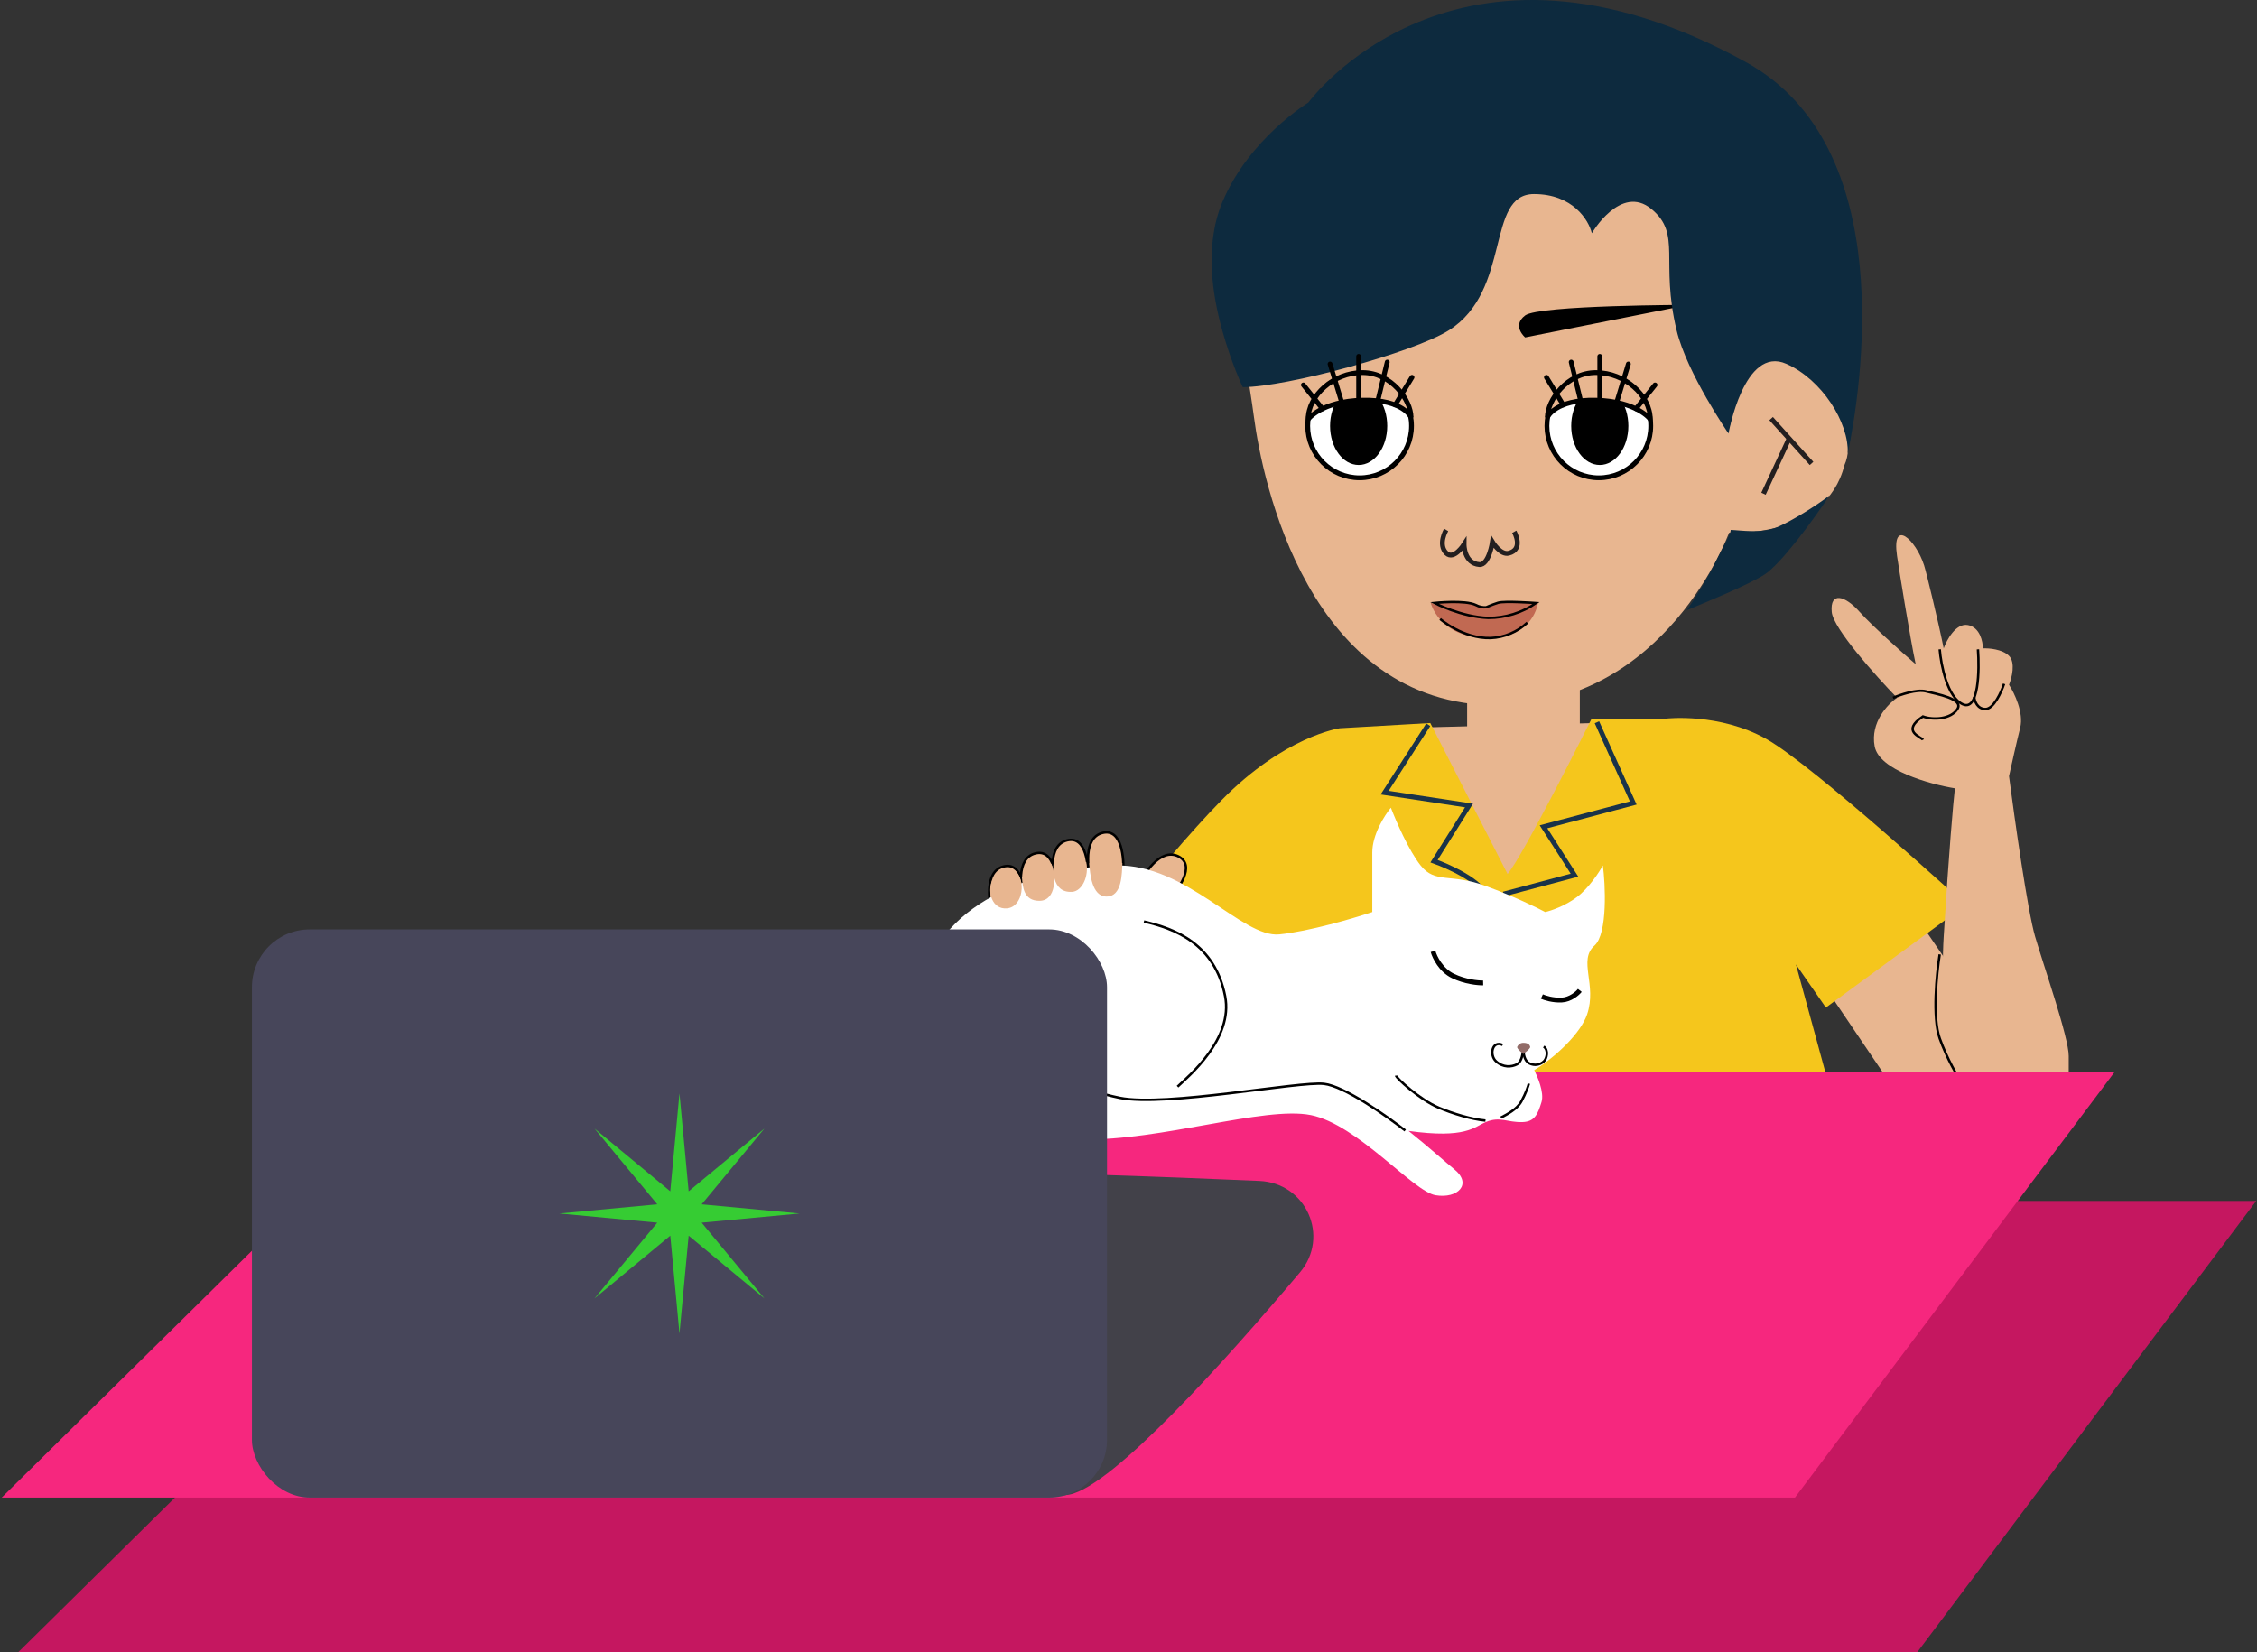 <svg width="937" height="686" viewBox="0 0 937 686" fill="none" xmlns="http://www.w3.org/2000/svg">
<rect x="0" y="0" width="937" height="686" fill="#333333" stroke="none"/>
<path d="M736.712 378.815L773.122 347.828L846.716 455.508L790.164 457.832L736.712 378.815Z" fill="#E8B690"/>
<path d="M655.869 276.85L609.082 278.29V308.803L655.869 306.788V276.85Z" fill="#E8B690"/>
<path d="M609.367 285.98C612.6 287.596 623.061 289.688 631.049 289.688C639.322 289.688 649.593 285.98 655.869 283.412" stroke="black"/>
<path d="M555.826 302.897L692.556 299.411L619.801 385.879L555.826 302.897Z" fill="#E8B690"/>
<path d="M556.185 302.356C556.185 302.356 533.203 305.619 507.021 332.335C480.839 359.051 445.047 406.704 445.047 406.704L517.867 422.197L533.36 388.499C533.36 388.499 521.891 435.367 551.153 467.351C573.119 491.361 628.363 484.335 628.363 484.335L770.376 491.187L745.582 400.406L758.016 418.324L816.116 375.717C816.116 375.717 752.763 317.683 733.226 306.771C713.689 295.859 691.969 298.331 691.969 298.331L660.794 298.331C660.794 298.331 631.977 356.065 625.864 362.865L593.785 300.186L556.185 302.356Z" fill="#F5C61C"/>
<path d="M662.973 299.866L678.053 333.384L640.793 343.273L653.657 363.355L624.185 371.201" stroke="#1A3349" stroke-width="2" stroke-miterlimit="10"/>
<path d="M592.938 300.899L574.842 329.095L609.868 334.429L595.355 357.545C595.355 357.545 611.222 363.098 616.567 370.633C627.864 386.562 612.967 432.268 634.068 455.121" stroke="#1A3349" stroke-width="2" stroke-miterlimit="10"/>
<path d="M767.184 186.636C767.14 188.882 766.638 191.096 765.709 193.142C758.016 223.881 717.822 221.169 717.822 221.169C717.822 221.169 691.972 292.827 621.673 292.827C543.18 292.827 524.036 199.478 520.578 173.139C518.798 159.583 515.675 145.197 515.675 127.434C515.675 98.465 525.226 86.763 525.226 86.763C525.226 86.763 510.137 95.352 516.452 82.549C522.126 71.013 541.882 66.622 541.882 66.622C563.082 54.803 517.979 104.321 516.452 111.034C514.388 119.569 516.452 137.559 516.452 137.559L557.694 130.62L593.61 125.416C593.61 125.416 590.14 117.678 591.476 104.06C592.648 96.812 594.206 89.631 596.143 82.549C596.143 82.549 597.08 97.728 599.11 105.101C601.14 112.474 599.11 68.558 599.11 68.558C598.316 62.251 607.202 105.913 608.41 99.671C610.405 88.517 615.35 84.058 615.35 84.058L611.215 58.875L625.934 66.622H667.766L724.317 115.039L717.822 178.309C717.822 178.309 724.311 141.584 741.852 149.39C756.496 156.069 767.635 173.799 767.184 186.636Z" fill="#E8B690"/>
<path d="M600.369 220.007C600.369 220.007 596.785 226.085 600.48 229.693C603.586 232.695 607.82 226.033 607.82 226.033C607.82 226.033 607.74 233.921 614.177 234.406C618.116 234.701 619.583 225.027 619.583 225.027C619.583 225.027 622.903 230.543 626.321 229.693C632.758 228.115 628.645 220.782 628.645 220.782" stroke="#231F20" stroke-width="2" stroke-miterlimit="10"/>
<path d="M732.119 204.99L742.928 181.727" stroke="#231F20" stroke-width="2" stroke-miterlimit="10"/>
<path d="M735.293 173.799L752.071 192.413" stroke="#231F20" stroke-width="2" stroke-miterlimit="10"/>
<path d="M728.214 465.121H728.18" stroke="#231F20" stroke-miterlimit="10"/>
<path d="M633.169 140.092C633.169 140.092 627.478 135.286 633.169 130.967C638.86 126.647 701.148 126.578 701.148 126.578L633.169 140.092Z" fill="black"/>
<path d="M582.332 143.856C582.332 143.856 586.739 138.652 581.43 134.783C576.12 130.915 523.011 135.841 523.011 135.841L582.332 143.856Z" fill="black"/>
<path d="M593.96 250.237C593.96 250.237 609.961 257.098 617.278 256.523C624.595 255.948 638.513 250.117 638.513 250.117C638.513 250.117 636.967 265.244 617.099 264.893C597.23 264.542 593.96 250.237 593.96 250.237Z" fill="#C16952"/>
<path d="M597.894 256.999C597.894 256.999 607.272 265.236 618.876 264.912C624.532 264.658 629.912 262.395 634.048 258.529" stroke="black" stroke-miterlimit="10"/>
<path d="M637.707 250.376C631.887 254.409 624.972 256.565 617.89 256.553C606.777 256.213 595.517 250.337 595.517 250.337C595.517 250.337 608.208 249 612.734 251.205C614.036 251.917 615.516 252.239 616.996 252.131C616.996 252.131 619.225 251.115 621.915 250.264C624.606 249.414 637.707 250.376 637.707 250.376Z" fill="#C16952" stroke="black" stroke-miterlimit="10"/>
<path d="M741.625 151.072C756.425 157.665 767.564 175.394 767.113 188.232C772.648 161.655 788.801 60.95 724.865 25.821C603.915 -40.812 543.188 42.562 543.188 42.562C543.188 42.562 518.46 57.545 507.408 84.052C499.826 102.371 503.535 123.162 507.408 137.117C511.282 151.072 515.93 160.745 515.93 160.745C533.909 160.745 586.812 146.424 601.531 137.117C627.735 120.547 616.699 80.566 636.841 80.566C652.954 80.566 659.564 91.412 660.855 96.834C660.855 96.834 672.863 76.249 685.583 86.763C698.303 97.278 689.114 108.149 696.041 137.117C700.302 154.935 717.595 179.991 717.595 179.991C717.595 179.991 724.084 143.266 741.625 151.072Z" fill="#0D2A3E"/>
<circle r="21.546" transform="matrix(-1 0 0 1 564.443 176.837)" fill="white" stroke="black" stroke-width="2"/>
<ellipse rx="11.866" ry="16.217" transform="matrix(-1 0 0 1 564.048 176.837)" fill="black"/>
<path d="M565.629 154.687C553.605 154.687 543.084 164.18 543.084 174.068C543.084 174.068 548.621 166.553 565.629 166.157C582.638 165.762 585.802 173.277 585.802 173.277C585.802 166.157 577.654 154.687 565.629 154.687Z" fill="#E8B690" stroke="black" stroke-width="2"/>
<path d="M564.047 165.762V147.963" stroke="black" stroke-width="2" stroke-linecap="round"/>
<path d="M556.927 166.737L552.181 151.127" stroke="black" stroke-width="2" stroke-linecap="round"/>
<path d="M549.017 169.706L541.106 159.829" stroke="black" stroke-width="2" stroke-linecap="round"/>
<path d="M579.215 168.124L586.198 156.664" stroke="black" stroke-width="2" stroke-linecap="round" stroke-linejoin="round"/>
<path d="M572.098 165.946L575.914 150.336" stroke="black" stroke-width="2" stroke-linecap="round"/>
<circle cx="663.762" cy="176.837" r="21.546" fill="white" stroke="black" stroke-width="2"/>
<ellipse cx="664.157" cy="176.837" rx="11.866" ry="16.217" fill="black"/>
<path d="M662.575 154.687C674.599 154.687 685.121 164.18 685.121 174.068C685.121 174.068 679.583 166.553 662.575 166.157C645.567 165.762 642.403 173.277 642.403 173.277C642.403 166.157 650.551 154.687 662.575 154.687Z" fill="#E8B690" stroke="black" stroke-width="2"/>
<path d="M664.157 165.762V147.963" stroke="black" stroke-width="2" stroke-linecap="round"/>
<path d="M671.277 166.737L676.023 151.127" stroke="black" stroke-width="2" stroke-linecap="round"/>
<path d="M679.188 169.706L687.099 159.829" stroke="black" stroke-width="2" stroke-linecap="round"/>
<path d="M648.99 168.124L642.007 156.664" stroke="black" stroke-width="2" stroke-linecap="round" stroke-linejoin="round"/>
<path d="M656.107 165.946L652.291 150.336" stroke="black" stroke-width="2" stroke-linecap="round"/>
<path d="M737.874 218.845C731.367 221.634 722.639 220.136 718.507 220.007C718.507 221.944 715.099 227.289 712.31 233.177C709.521 239.064 703.143 249.316 700.302 253.318C707.274 250.478 725.634 242.938 732.451 238.599C739.268 234.261 752.722 216.005 759.565 205.676C754.788 209.42 744.381 216.056 737.874 218.845Z" fill="#0D2A3E"/>
<path d="M489.203 355.554C481.767 351.835 474.743 362.784 472.161 368.723L484.555 374.146C489.203 369.498 496.64 359.272 489.203 355.554Z" fill="#E8B690" stroke="black"/>
<path d="M457.713 345.804C449.645 347.812 451.424 360.698 453.322 366.89L466.266 362.954C466.777 356.4 465.782 343.795 457.713 345.804Z" fill="#E8B690" stroke="black"/>
<path d="M844.889 388.886C841.791 378.351 836.368 340.082 834.044 322.264C834.948 318.133 837.143 308.32 838.692 302.123C840.241 295.925 836.239 287.662 834.044 284.305C835.206 281.465 836.833 275.087 834.044 272.298C831.255 269.509 825.652 269.07 823.198 269.199C823.198 266.359 821.959 260.445 817.001 259.516C812.043 258.586 808.221 265.584 806.93 269.199C804.864 258.87 799.772 237.763 798.796 234.726C795.31 223.881 785.24 214.972 787.563 230.853C788.217 235.317 792.986 265.068 795.31 275.784C789.629 270.878 777.028 259.671 772.07 254.093C765.872 247.121 759.675 245.572 760.45 254.093C761.07 260.91 778.784 280.69 787.563 289.728C783.69 292.31 776.408 299.954 778.267 309.869C780.127 319.785 801.249 325.621 811.578 327.3C810.933 332.981 809.099 353.251 806.93 388.886C804.761 424.521 814.29 444.275 819.325 449.698H858.833V438.465C858.833 430.719 848.763 402.056 844.889 388.886Z" fill="#E8B690"/>
<path d="M442.995 348.902C434.926 350.911 436.705 363.796 438.604 369.988L451.548 366.052C452.058 359.499 451.063 346.894 442.995 348.902Z" fill="#E8B690" stroke="black"/>
<path d="M805.271 396.246C803.979 404.251 802.172 422.43 805.271 431.106C808.369 439.782 812.759 447.116 814.567 449.698" stroke="black"/>
<path d="M429.825 354.325C421.756 356.334 423.536 369.219 425.434 375.411L438.378 371.475C438.889 364.922 437.893 352.317 429.825 354.325Z" fill="#E8B690" stroke="black"/>
<path d="M936.669 498.609H197.517L7.652 685.886H796.028L936.669 498.609Z" fill="#C51760"/>
<path d="M878 444.915H180L0.706 621.766H745.19L878 444.915Z" fill="#F6277E"/>
<path d="M416.656 359.748C408.587 361.756 410.367 374.642 412.265 380.834L425.209 376.898C425.72 370.344 424.724 357.739 416.656 359.748Z" fill="#E8B690" stroke="black"/>
<path d="M531.109 387.946C543.461 386.708 561.989 381.242 569.709 378.664V353.911C569.709 346.485 574.855 338.441 577.429 335.347C579.487 340.761 584.84 353.138 589.781 359.326C595.956 367.061 602.132 362.42 616.8 367.834C628.534 372.166 638.159 376.859 641.504 378.664C643.82 378.148 649.687 376.188 654.628 372.476C659.568 368.763 663.891 362.162 665.435 359.326C666.465 366.803 667.52 387.636 661.961 392.587C655.014 398.775 663.12 408.831 658.874 421.207C656.318 428.656 646.634 438.274 636.945 444.305C638.148 446.717 641.212 453.484 639.96 457.562C638.416 462.59 637.142 465.723 632.047 465.878C625.678 466.071 622.783 463.364 616.8 465.878C612.014 467.889 608.545 472.851 584.763 469.534C593.43 476.478 600.641 482.976 603.676 485.409C611.396 491.597 605.22 497.785 595.956 496.238C586.693 494.691 563.533 466.845 544.233 462.977C524.934 459.11 481.702 473.806 449.279 473.033C416.855 472.259 375.168 443.639 382.888 408.057C390.608 372.476 433.839 360.099 463.174 359.326C492.51 358.552 515.67 389.493 531.109 387.946Z" fill="white"/>
<path d="M615.736 408.086C613.657 408.139 608.239 407.637 603.205 405.205C598.171 402.772 595.587 397.386 594.924 394.997" stroke="black" stroke-width="2"/>
<path d="M640.114 413.747C641.343 414.306 644.707 415.38 648.332 415.203C651.957 415.026 654.867 412.463 655.869 411.203" stroke="black" stroke-width="2"/>
<path d="M632.172 436.829C632.172 436.829 631.942 440.774 629.733 441.9C627.524 443.026 624.077 443.337 621.131 440.689C618.15 438.009 619.536 431.797 623.825 433.847" stroke="black"/>
<path d="M632.541 436.993C632.541 436.993 632.675 440.351 634.884 441.477C637.093 442.603 639.339 442.095 640.889 440.702C642.181 439.54 643.018 436.054 640.889 434.505" stroke="black"/>
<path d="M632.387 437.604C632.387 437.604 629.571 435.373 629.871 434.629C630.17 433.885 631.023 432.956 632.387 432.956C634.544 432.956 635.084 433.885 635.263 434.629C635.443 435.373 632.387 437.604 632.387 437.604Z" fill="#926C68"/>
<path d="M474.914 382.602C487.825 385.571 504.351 391.898 508.612 413.589C512.104 431.365 493.377 446.9 488.858 451.16" stroke="black"/>
<path d="M583.368 469.365C575.622 463.297 558.036 450.928 549.67 449.998C539.212 448.836 483.823 459.682 464.843 455.808C449.66 452.71 435.277 445.996 429.983 443.026" stroke="black"/>
<path d="M623.095 464.007C625.29 462.845 629.758 460.664 631.617 457.255C633.476 453.847 634.457 450.929 634.716 449.896" stroke="black"/>
<path d="M616.695 465.254C610.911 464.708 603.344 462.438 597.356 459.927C589.496 456.633 579.712 447.628 579.552 446.576" stroke="black"/>
<path d="M459.38 372.231C453.237 372.243 452.495 362.578 452.202 358.401L459 357.124L465.963 358.373C465.732 362.569 465.932 372.217 459.38 372.231Z" fill="#E8B690"/>
<path d="M424.268 364.148L424.265 364.106L431.199 358.903L436.499 358.66C438.55 363.304 438.604 373.978 431.563 374.01C424.984 374.041 424.57 368.32 424.268 364.148Z" fill="#E8B690"/>
<path d="M418.024 377.145C411.846 377.664 409.833 370.308 411.868 365.656L417.656 362.038L421.197 361.379C426.054 364.857 424.915 376.565 418.024 377.145Z" fill="#E8B690"/>
<path d="M450.955 357.896L437.719 356.35C436.892 360.216 436.416 370.896 445.164 370.267C449.3 369.97 452.195 363.695 450.955 357.896Z" fill="#E8B690"/>
<path d="M785.904 289.728C788.873 288.437 795.742 286.087 799.461 287.017C804.109 288.179 815.341 290.115 812.63 294.376C809.919 298.637 802.559 299.024 798.299 297.475C789.003 303.672 797.679 305.919 798.299 307.158" stroke="black"/>
<path d="M831.996 283.918C830.834 287.404 827.658 294.376 824.25 294.376C820.841 294.376 819.731 291.019 819.602 289.341" stroke="black"/>
<path d="M821.151 269.586C821.797 278.366 821.461 295.228 814.954 292.439C808.447 289.65 805.787 276.042 805.271 269.586" stroke="black"/>
<path d="M260.377 492.525C286.041 481.452 443.187 486.791 522.845 490.298C542.29 491.154 552.216 513.432 539.658 528.303C508.809 564.836 462.313 616.728 444.126 620.491C423.159 624.829 270.817 613.422 193.517 607.241C174.385 605.711 165.09 583.642 177.727 569.197C203.238 540.034 239.5 501.533 260.377 492.525Z" fill="#424149"/>
<rect x="104.585" y="385.879" width="354.999" height="235.887" rx="24" fill="#47465A"/>
<path d="M282.085 453.977L285.9 494.612L317.331 468.577L291.295 500.008L331.93 503.823L291.295 507.637L317.331 539.068L285.9 513.033L282.085 553.668L278.27 513.033L246.839 539.068L272.875 507.637L232.24 503.823L272.875 500.008L246.839 468.577L278.27 494.612L282.085 453.977Z" fill="#36CC33"/>
</svg>
